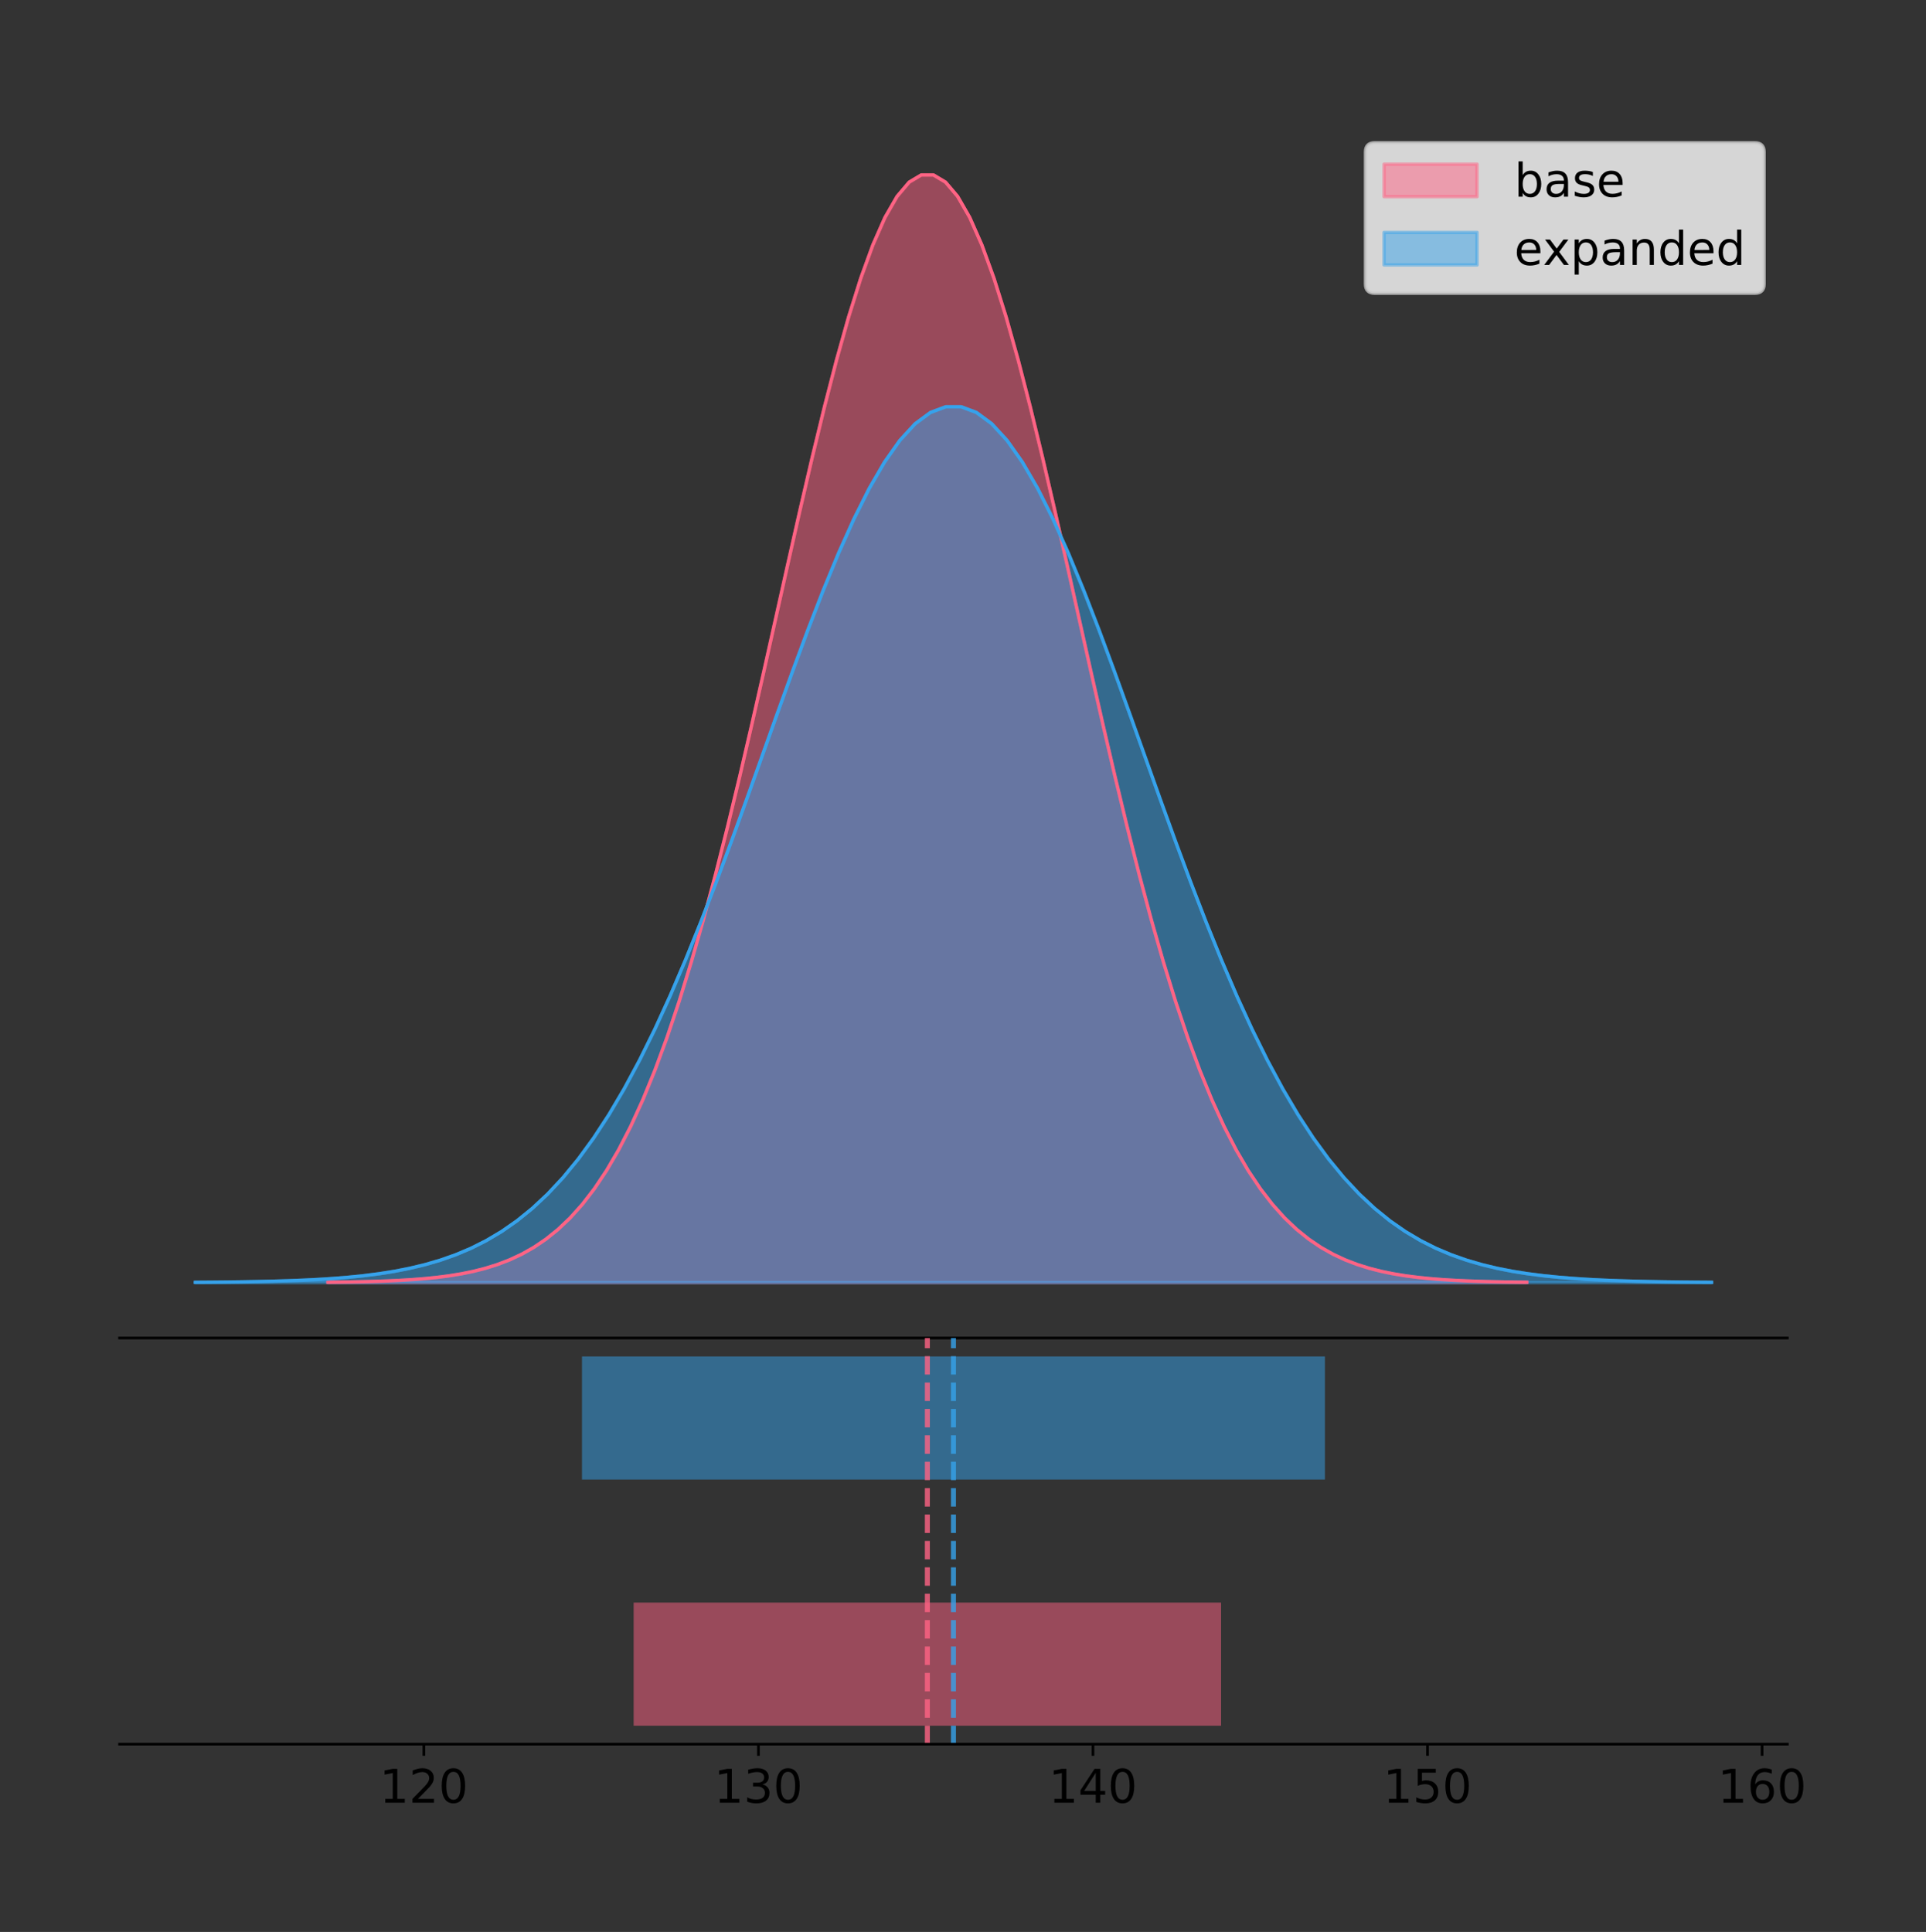 <?xml version="1.0" encoding="utf-8" standalone="no"?>
<!DOCTYPE svg PUBLIC "-//W3C//DTD SVG 1.1//EN"
  "http://www.w3.org/Graphics/SVG/1.1/DTD/svg11.dtd">
<!-- Created with matplotlib (https://matplotlib.org/) -->
<svg height="581.789pt" version="1.1" viewBox="0 0 579.952 581.789" width="579.952pt" xmlns="http://www.w3.org/2000/svg" xmlns:xlink="http://www.w3.org/1999/xlink">
 <rect x="0" y="0" width="579.952" height="581.789" fill="#333333" stroke="none"/>
 <defs>
  <style type="text/css">
*{stroke-linecap:butt;stroke-linejoin:round;}
  </style>
 </defs>
 <g id="figure_1">
  <g id="patch_1">
   <path d="M 0 581.789 
L 579.952 581.789 
L 579.952 0 
L 0 0 
z
" style="fill:none;"/>
  </g>
  <g id="axes_1">
   <g id="patch_2">
    <path d="M 36 402.93 
L 538.2 402.93 
L 538.2 36 
L 36 36 
z
" style="fill:none;"/>
   </g>
   <g id="PolyCollection_1">
    <defs>
     <path d="M 98.749 -195.538 
L 98.749 -195.65 
L 102.395 -195.692 
L 106.041 -195.749 
L 109.688 -195.825 
L 113.334 -195.925 
L 116.98 -196.058 
L 120.627 -196.23 
L 124.273 -196.455 
L 127.92 -196.744 
L 131.566 -197.115 
L 135.212 -197.585 
L 138.859 -198.179 
L 142.505 -198.923 
L 146.152 -199.848 
L 149.798 -200.99 
L 153.444 -202.39 
L 157.091 -204.093 
L 160.737 -206.151 
L 164.383 -208.617 
L 168.03 -211.552 
L 171.676 -215.017 
L 175.323 -219.078 
L 178.969 -223.801 
L 182.615 -229.25 
L 186.262 -235.488 
L 189.908 -242.572 
L 193.554 -250.552 
L 197.201 -259.468 
L 200.847 -269.344 
L 204.494 -280.192 
L 208.14 -292.002 
L 211.786 -304.744 
L 215.433 -318.365 
L 219.079 -332.786 
L 222.725 -347.901 
L 226.372 -363.58 
L 230.018 -379.667 
L 233.665 -395.98 
L 237.311 -412.318 
L 240.957 -428.462 
L 244.604 -444.18 
L 248.25 -459.23 
L 251.896 -473.372 
L 255.543 -486.366 
L 259.189 -497.987 
L 262.836 -508.025 
L 266.482 -516.294 
L 270.128 -522.64 
L 273.775 -526.94 
L 277.421 -529.111 
L 281.068 -529.111 
L 284.714 -526.94 
L 288.36 -522.64 
L 292.007 -516.294 
L 295.653 -508.025 
L 299.299 -497.987 
L 302.946 -486.366 
L 306.592 -473.372 
L 310.239 -459.23 
L 313.885 -444.18 
L 317.531 -428.462 
L 321.178 -412.318 
L 324.824 -395.98 
L 328.47 -379.667 
L 332.117 -363.58 
L 335.763 -347.901 
L 339.41 -332.786 
L 343.056 -318.365 
L 346.702 -304.744 
L 350.349 -292.002 
L 353.995 -280.192 
L 357.641 -269.344 
L 361.288 -259.468 
L 364.934 -250.552 
L 368.581 -242.572 
L 372.227 -235.488 
L 375.873 -229.25 
L 379.52 -223.801 
L 383.166 -219.078 
L 386.812 -215.017 
L 390.459 -211.552 
L 394.105 -208.617 
L 397.752 -206.151 
L 401.398 -204.093 
L 405.044 -202.39 
L 408.691 -200.99 
L 412.337 -199.848 
L 415.984 -198.923 
L 419.63 -198.179 
L 423.276 -197.585 
L 426.923 -197.115 
L 430.569 -196.744 
L 434.215 -196.455 
L 437.862 -196.23 
L 441.508 -196.058 
L 445.155 -195.925 
L 448.801 -195.825 
L 452.447 -195.749 
L 456.094 -195.692 
L 459.74 -195.65 
L 459.74 -195.538 
L 459.74 -195.538 
L 456.094 -195.538 
L 452.447 -195.538 
L 448.801 -195.538 
L 445.155 -195.538 
L 441.508 -195.538 
L 437.862 -195.538 
L 434.215 -195.538 
L 430.569 -195.538 
L 426.923 -195.538 
L 423.276 -195.538 
L 419.63 -195.538 
L 415.984 -195.538 
L 412.337 -195.538 
L 408.691 -195.538 
L 405.044 -195.538 
L 401.398 -195.538 
L 397.752 -195.538 
L 394.105 -195.538 
L 390.459 -195.538 
L 386.812 -195.538 
L 383.166 -195.538 
L 379.52 -195.538 
L 375.873 -195.538 
L 372.227 -195.538 
L 368.581 -195.538 
L 364.934 -195.538 
L 361.288 -195.538 
L 357.641 -195.538 
L 353.995 -195.538 
L 350.349 -195.538 
L 346.702 -195.538 
L 343.056 -195.538 
L 339.41 -195.538 
L 335.763 -195.538 
L 332.117 -195.538 
L 328.47 -195.538 
L 324.824 -195.538 
L 321.178 -195.538 
L 317.531 -195.538 
L 313.885 -195.538 
L 310.239 -195.538 
L 306.592 -195.538 
L 302.946 -195.538 
L 299.299 -195.538 
L 295.653 -195.538 
L 292.007 -195.538 
L 288.36 -195.538 
L 284.714 -195.538 
L 281.068 -195.538 
L 277.421 -195.538 
L 273.775 -195.538 
L 270.128 -195.538 
L 266.482 -195.538 
L 262.836 -195.538 
L 259.189 -195.538 
L 255.543 -195.538 
L 251.896 -195.538 
L 248.25 -195.538 
L 244.604 -195.538 
L 240.957 -195.538 
L 237.311 -195.538 
L 233.665 -195.538 
L 230.018 -195.538 
L 226.372 -195.538 
L 222.725 -195.538 
L 219.079 -195.538 
L 215.433 -195.538 
L 211.786 -195.538 
L 208.14 -195.538 
L 204.494 -195.538 
L 200.847 -195.538 
L 197.201 -195.538 
L 193.554 -195.538 
L 189.908 -195.538 
L 186.262 -195.538 
L 182.615 -195.538 
L 178.969 -195.538 
L 175.323 -195.538 
L 171.676 -195.538 
L 168.03 -195.538 
L 164.383 -195.538 
L 160.737 -195.538 
L 157.091 -195.538 
L 153.444 -195.538 
L 149.798 -195.538 
L 146.152 -195.538 
L 142.505 -195.538 
L 138.859 -195.538 
L 135.212 -195.538 
L 131.566 -195.538 
L 127.92 -195.538 
L 124.273 -195.538 
L 120.627 -195.538 
L 116.98 -195.538 
L 113.334 -195.538 
L 109.688 -195.538 
L 106.041 -195.538 
L 102.395 -195.538 
L 98.749 -195.538 
z
" id="m6b0690f8c4" style="stroke:#ff6384;stroke-opacity:0.5;"/>
    </defs>
    <g clip-path="url(#pbd7a732a95)">
     <use style="fill:#ff6384;fill-opacity:0.5;stroke:#ff6384;stroke-opacity:0.5;" x="0" xlink:href="#m6b0690f8c4" y="581.789"/>
    </g>
   </g>
   <g id="PolyCollection_2">
    <defs>
     <path d="M 58.827 -195.538 
L 58.827 -195.627 
L 63.439 -195.66 
L 68.05 -195.705 
L 72.662 -195.765 
L 77.274 -195.844 
L 81.885 -195.949 
L 86.497 -196.086 
L 91.108 -196.263 
L 95.72 -196.492 
L 100.331 -196.785 
L 104.943 -197.157 
L 109.555 -197.626 
L 114.166 -198.214 
L 118.778 -198.946 
L 123.389 -199.849 
L 128.001 -200.956 
L 132.612 -202.303 
L 137.224 -203.929 
L 141.836 -205.88 
L 146.447 -208.2 
L 151.059 -210.94 
L 155.67 -214.151 
L 160.282 -217.885 
L 164.893 -222.194 
L 169.505 -227.127 
L 174.117 -232.728 
L 178.728 -239.038 
L 183.34 -246.087 
L 187.951 -253.897 
L 192.563 -262.474 
L 197.174 -271.812 
L 201.786 -281.888 
L 206.398 -292.658 
L 211.009 -304.06 
L 215.621 -316.012 
L 220.232 -328.41 
L 224.844 -341.129 
L 229.455 -354.028 
L 234.067 -366.947 
L 238.679 -379.712 
L 243.29 -392.14 
L 247.902 -404.04 
L 252.513 -415.222 
L 257.125 -425.496 
L 261.736 -434.685 
L 266.348 -442.622 
L 270.96 -449.161 
L 275.571 -454.178 
L 280.183 -457.578 
L 284.794 -459.295 
L 289.406 -459.295 
L 294.017 -457.578 
L 298.629 -454.178 
L 303.24 -449.161 
L 307.852 -442.622 
L 312.464 -434.685 
L 317.075 -425.496 
L 321.687 -415.222 
L 326.298 -404.04 
L 330.91 -392.14 
L 335.521 -379.712 
L 340.133 -366.947 
L 344.745 -354.028 
L 349.356 -341.129 
L 353.968 -328.41 
L 358.579 -316.012 
L 363.191 -304.06 
L 367.802 -292.658 
L 372.414 -281.888 
L 377.026 -271.812 
L 381.637 -262.474 
L 386.249 -253.897 
L 390.86 -246.087 
L 395.472 -239.038 
L 400.083 -232.728 
L 404.695 -227.127 
L 409.307 -222.194 
L 413.918 -217.885 
L 418.53 -214.151 
L 423.141 -210.94 
L 427.753 -208.2 
L 432.364 -205.88 
L 436.976 -203.929 
L 441.588 -202.303 
L 446.199 -200.956 
L 450.811 -199.849 
L 455.422 -198.946 
L 460.034 -198.214 
L 464.645 -197.626 
L 469.257 -197.157 
L 473.869 -196.785 
L 478.48 -196.492 
L 483.092 -196.263 
L 487.703 -196.086 
L 492.315 -195.949 
L 496.926 -195.844 
L 501.538 -195.765 
L 506.15 -195.705 
L 510.761 -195.66 
L 515.373 -195.627 
L 515.373 -195.538 
L 515.373 -195.538 
L 510.761 -195.538 
L 506.15 -195.538 
L 501.538 -195.538 
L 496.926 -195.538 
L 492.315 -195.538 
L 487.703 -195.538 
L 483.092 -195.538 
L 478.48 -195.538 
L 473.869 -195.538 
L 469.257 -195.538 
L 464.645 -195.538 
L 460.034 -195.538 
L 455.422 -195.538 
L 450.811 -195.538 
L 446.199 -195.538 
L 441.588 -195.538 
L 436.976 -195.538 
L 432.364 -195.538 
L 427.753 -195.538 
L 423.141 -195.538 
L 418.53 -195.538 
L 413.918 -195.538 
L 409.307 -195.538 
L 404.695 -195.538 
L 400.083 -195.538 
L 395.472 -195.538 
L 390.86 -195.538 
L 386.249 -195.538 
L 381.637 -195.538 
L 377.026 -195.538 
L 372.414 -195.538 
L 367.802 -195.538 
L 363.191 -195.538 
L 358.579 -195.538 
L 353.968 -195.538 
L 349.356 -195.538 
L 344.745 -195.538 
L 340.133 -195.538 
L 335.521 -195.538 
L 330.91 -195.538 
L 326.298 -195.538 
L 321.687 -195.538 
L 317.075 -195.538 
L 312.464 -195.538 
L 307.852 -195.538 
L 303.24 -195.538 
L 298.629 -195.538 
L 294.017 -195.538 
L 289.406 -195.538 
L 284.794 -195.538 
L 280.183 -195.538 
L 275.571 -195.538 
L 270.96 -195.538 
L 266.348 -195.538 
L 261.736 -195.538 
L 257.125 -195.538 
L 252.513 -195.538 
L 247.902 -195.538 
L 243.29 -195.538 
L 238.679 -195.538 
L 234.067 -195.538 
L 229.455 -195.538 
L 224.844 -195.538 
L 220.232 -195.538 
L 215.621 -195.538 
L 211.009 -195.538 
L 206.398 -195.538 
L 201.786 -195.538 
L 197.174 -195.538 
L 192.563 -195.538 
L 187.951 -195.538 
L 183.34 -195.538 
L 178.728 -195.538 
L 174.117 -195.538 
L 169.505 -195.538 
L 164.893 -195.538 
L 160.282 -195.538 
L 155.67 -195.538 
L 151.059 -195.538 
L 146.447 -195.538 
L 141.836 -195.538 
L 137.224 -195.538 
L 132.612 -195.538 
L 128.001 -195.538 
L 123.389 -195.538 
L 118.778 -195.538 
L 114.166 -195.538 
L 109.555 -195.538 
L 104.943 -195.538 
L 100.331 -195.538 
L 95.72 -195.538 
L 91.108 -195.538 
L 86.497 -195.538 
L 81.885 -195.538 
L 77.274 -195.538 
L 72.662 -195.538 
L 68.05 -195.538 
L 63.439 -195.538 
L 58.827 -195.538 
z
" id="m960459ec08" style="stroke:#36a2eb;stroke-opacity:0.5;"/>
    </defs>
    <g clip-path="url(#pbd7a732a95)">
     <use style="fill:#36a2eb;fill-opacity:0.5;stroke:#36a2eb;stroke-opacity:0.5;" x="0" xlink:href="#m960459ec08" y="581.789"/>
    </g>
   </g>
   <g id="line2d_1">
    <path clip-path="url(#pbd7a732a95)" d="M 98.749 386.139 
L 102.395 386.097 
L 106.041 386.04 
L 109.688 385.965 
L 113.334 385.864 
L 116.98 385.732 
L 120.627 385.559 
L 124.273 385.334 
L 127.92 385.045 
L 131.566 384.675 
L 135.212 384.204 
L 138.859 383.61 
L 142.505 382.867 
L 146.152 381.941 
L 149.798 380.799 
L 153.444 379.399 
L 157.091 377.696 
L 160.737 375.639 
L 164.383 373.172 
L 168.03 370.238 
L 171.676 366.772 
L 175.323 362.711 
L 178.969 357.989 
L 182.615 352.539 
L 186.262 346.301 
L 189.908 339.217 
L 193.554 331.237 
L 197.201 322.322 
L 200.847 312.445 
L 204.494 301.597 
L 208.14 289.787 
L 211.786 277.045 
L 215.433 263.424 
L 219.079 249.004 
L 222.725 233.888 
L 226.372 218.209 
L 230.018 202.123 
L 233.665 185.809 
L 237.311 169.471 
L 240.957 153.327 
L 244.604 137.61 
L 248.25 122.559 
L 251.896 108.418 
L 255.543 95.423 
L 259.189 83.803 
L 262.836 73.765 
L 266.482 65.495 
L 270.128 59.15 
L 273.775 54.85 
L 277.421 52.679 
L 281.068 52.679 
L 284.714 54.85 
L 288.36 59.15 
L 292.007 65.495 
L 295.653 73.765 
L 299.299 83.803 
L 302.946 95.423 
L 306.592 108.418 
L 310.239 122.559 
L 313.885 137.61 
L 317.531 153.327 
L 321.178 169.471 
L 324.824 185.809 
L 328.47 202.123 
L 332.117 218.209 
L 335.763 233.888 
L 339.41 249.004 
L 343.056 263.424 
L 346.702 277.045 
L 350.349 289.787 
L 353.995 301.597 
L 357.641 312.445 
L 361.288 322.322 
L 364.934 331.237 
L 368.581 339.217 
L 372.227 346.301 
L 375.873 352.539 
L 379.52 357.989 
L 383.166 362.711 
L 386.812 366.772 
L 390.459 370.238 
L 394.105 373.172 
L 397.752 375.639 
L 401.398 377.696 
L 405.044 379.399 
L 408.691 380.799 
L 412.337 381.941 
L 415.984 382.867 
L 419.63 383.61 
L 423.276 384.204 
L 426.923 384.675 
L 430.569 385.045 
L 434.215 385.334 
L 437.862 385.559 
L 441.508 385.732 
L 445.155 385.864 
L 448.801 385.965 
L 452.447 386.04 
L 456.094 386.097 
L 459.74 386.139 
" style="fill:none;stroke:#ff6384;stroke-linecap:square;"/>
   </g>
   <g id="line2d_2">
    <path clip-path="url(#pbd7a732a95)" d="M 58.827 386.163 
L 63.439 386.129 
L 68.05 386.085 
L 72.662 386.025 
L 77.274 385.945 
L 81.885 385.841 
L 86.497 385.704 
L 91.108 385.526 
L 95.72 385.298 
L 100.331 385.005 
L 104.943 384.633 
L 109.555 384.163 
L 114.166 383.575 
L 118.778 382.844 
L 123.389 381.94 
L 128.001 380.833 
L 132.612 379.487 
L 137.224 377.86 
L 141.836 375.91 
L 146.447 373.589 
L 151.059 370.849 
L 155.67 367.638 
L 160.282 363.904 
L 164.893 359.595 
L 169.505 354.663 
L 174.117 349.061 
L 178.728 342.751 
L 183.34 335.702 
L 187.951 327.893 
L 192.563 319.315 
L 197.174 309.977 
L 201.786 299.902 
L 206.398 289.132 
L 211.009 277.729 
L 215.621 265.777 
L 220.232 253.38 
L 224.844 240.66 
L 229.455 227.761 
L 234.067 214.843 
L 238.679 202.078 
L 243.29 189.65 
L 247.902 177.749 
L 252.513 166.568 
L 257.125 156.293 
L 261.736 147.105 
L 266.348 139.168 
L 270.96 132.629 
L 275.571 127.611 
L 280.183 124.211 
L 284.794 122.495 
L 289.406 122.495 
L 294.017 124.211 
L 298.629 127.611 
L 303.24 132.629 
L 307.852 139.168 
L 312.464 147.105 
L 317.075 156.293 
L 321.687 166.568 
L 326.298 177.749 
L 330.91 189.65 
L 335.521 202.078 
L 340.133 214.843 
L 344.745 227.761 
L 349.356 240.66 
L 353.968 253.38 
L 358.579 265.777 
L 363.191 277.729 
L 367.802 289.132 
L 372.414 299.902 
L 377.026 309.977 
L 381.637 319.315 
L 386.249 327.893 
L 390.86 335.702 
L 395.472 342.751 
L 400.083 349.061 
L 404.695 354.663 
L 409.307 359.595 
L 413.918 363.904 
L 418.53 367.638 
L 423.141 370.849 
L 427.753 373.589 
L 432.364 375.91 
L 436.976 377.86 
L 441.588 379.487 
L 446.199 380.833 
L 450.811 381.94 
L 455.422 382.844 
L 460.034 383.575 
L 464.645 384.163 
L 469.257 384.633 
L 473.869 385.005 
L 478.48 385.298 
L 483.092 385.526 
L 487.703 385.704 
L 492.315 385.841 
L 496.926 385.945 
L 501.538 386.025 
L 506.15 386.085 
L 510.761 386.129 
L 515.373 386.163 
" style="fill:none;stroke:#36a2eb;stroke-linecap:square;"/>
   </g>
   <g id="patch_3">
    <path d="M 36 402.93 
L 538.2 402.93 
" style="fill:none;stroke:#000000;stroke-linecap:square;stroke-linejoin:miter;stroke-width:0.8;"/>
   </g>
   <g id="legend_1">
    <g id="patch_4">
     <path d="M 413.972 88.299 
L 528.4 88.299 
Q 531.2 88.299 531.2 85.499 
L 531.2 45.8 
Q 531.2 43 528.4 43 
L 413.972 43 
Q 411.172 43 411.172 45.8 
L 411.172 85.499 
Q 411.172 88.299 413.972 88.299 
z
" style="fill:#ffffff;opacity:0.8;stroke:#cccccc;stroke-linejoin:miter;"/>
    </g>
    <g id="patch_5">
     <path d="M 416.772 59.238 
L 444.772 59.238 
L 444.772 49.438 
L 416.772 49.438 
z
" style="fill:#ff6384;opacity:0.5;stroke:#ff6384;stroke-linejoin:miter;"/>
    </g>
    <g id="text_1">
     <!-- base -->
     <defs>
      <path d="M 48.688 27.297 
Q 48.688 37.203 44.609 42.844 
Q 40.531 48.484 33.406 48.484 
Q 26.266 48.484 22.188 42.844 
Q 18.109 37.203 18.109 27.297 
Q 18.109 17.391 22.188 11.75 
Q 26.266 6.109 33.406 6.109 
Q 40.531 6.109 44.609 11.75 
Q 48.688 17.391 48.688 27.297 
z
M 18.109 46.391 
Q 20.953 51.266 25.266 53.625 
Q 29.594 56 35.594 56 
Q 45.562 56 51.781 48.094 
Q 58.016 40.188 58.016 27.297 
Q 58.016 14.406 51.781 6.484 
Q 45.562 -1.422 35.594 -1.422 
Q 29.594 -1.422 25.266 0.953 
Q 20.953 3.328 18.109 8.203 
L 18.109 0 
L 9.078 0 
L 9.078 75.984 
L 18.109 75.984 
z
" id="DejaVuSans-98"/>
      <path d="M 34.281 27.484 
Q 23.391 27.484 19.188 25 
Q 14.984 22.516 14.984 16.5 
Q 14.984 11.719 18.141 8.906 
Q 21.297 6.109 26.703 6.109 
Q 34.188 6.109 38.703 11.406 
Q 43.219 16.703 43.219 25.484 
L 43.219 27.484 
z
M 52.203 31.203 
L 52.203 0 
L 43.219 0 
L 43.219 8.297 
Q 40.141 3.328 35.547 0.953 
Q 30.953 -1.422 24.312 -1.422 
Q 15.922 -1.422 10.953 3.297 
Q 6 8.016 6 15.922 
Q 6 25.141 12.172 29.828 
Q 18.359 34.516 30.609 34.516 
L 43.219 34.516 
L 43.219 35.406 
Q 43.219 41.609 39.141 45 
Q 35.062 48.391 27.688 48.391 
Q 23 48.391 18.547 47.266 
Q 14.109 46.141 10.016 43.891 
L 10.016 52.203 
Q 14.938 54.109 19.578 55.047 
Q 24.219 56 28.609 56 
Q 40.484 56 46.344 49.844 
Q 52.203 43.703 52.203 31.203 
z
" id="DejaVuSans-97"/>
      <path d="M 44.281 53.078 
L 44.281 44.578 
Q 40.484 46.531 36.375 47.5 
Q 32.281 48.484 27.875 48.484 
Q 21.188 48.484 17.844 46.438 
Q 14.5 44.391 14.5 40.281 
Q 14.5 37.156 16.891 35.375 
Q 19.281 33.594 26.516 31.984 
L 29.594 31.297 
Q 39.156 29.25 43.188 25.516 
Q 47.219 21.781 47.219 15.094 
Q 47.219 7.469 41.188 3.016 
Q 35.156 -1.422 24.609 -1.422 
Q 20.219 -1.422 15.453 -0.562 
Q 10.688 0.297 5.422 2 
L 5.422 11.281 
Q 10.406 8.688 15.234 7.391 
Q 20.062 6.109 24.812 6.109 
Q 31.156 6.109 34.562 8.281 
Q 37.984 10.453 37.984 14.406 
Q 37.984 18.062 35.516 20.016 
Q 33.062 21.969 24.703 23.781 
L 21.578 24.516 
Q 13.234 26.266 9.516 29.906 
Q 5.812 33.547 5.812 39.891 
Q 5.812 47.609 11.281 51.797 
Q 16.75 56 26.812 56 
Q 31.781 56 36.172 55.266 
Q 40.578 54.547 44.281 53.078 
z
" id="DejaVuSans-115"/>
      <path d="M 56.203 29.594 
L 56.203 25.203 
L 14.891 25.203 
Q 15.484 15.922 20.484 11.062 
Q 25.484 6.203 34.422 6.203 
Q 39.594 6.203 44.453 7.469 
Q 49.312 8.734 54.109 11.281 
L 54.109 2.781 
Q 49.266 0.734 44.188 -0.344 
Q 39.109 -1.422 33.891 -1.422 
Q 20.797 -1.422 13.156 6.188 
Q 5.516 13.812 5.516 26.812 
Q 5.516 40.234 12.766 48.109 
Q 20.016 56 32.328 56 
Q 43.359 56 49.781 48.891 
Q 56.203 41.797 56.203 29.594 
z
M 47.219 32.234 
Q 47.125 39.594 43.094 43.984 
Q 39.062 48.391 32.422 48.391 
Q 24.906 48.391 20.391 44.141 
Q 15.875 39.891 15.188 32.172 
z
" id="DejaVuSans-101"/>
     </defs>
     <g transform="translate(455.972 59.238)scale(0.14 -0.14)">
      <use xlink:href="#DejaVuSans-98"/>
      <use x="63.477" xlink:href="#DejaVuSans-97"/>
      <use x="124.756" xlink:href="#DejaVuSans-115"/>
      <use x="176.855" xlink:href="#DejaVuSans-101"/>
     </g>
    </g>
    <g id="patch_6">
     <path d="M 416.772 79.787 
L 444.772 79.787 
L 444.772 69.987 
L 416.772 69.987 
z
" style="fill:#36a2eb;opacity:0.5;stroke:#36a2eb;stroke-linejoin:miter;"/>
    </g>
    <g id="text_2">
     <!-- expanded -->
     <defs>
      <path d="M 54.891 54.688 
L 35.109 28.078 
L 55.906 0 
L 45.312 0 
L 29.391 21.484 
L 13.484 0 
L 2.875 0 
L 24.125 28.609 
L 4.688 54.688 
L 15.281 54.688 
L 29.781 35.203 
L 44.281 54.688 
z
" id="DejaVuSans-120"/>
      <path d="M 18.109 8.203 
L 18.109 -20.797 
L 9.078 -20.797 
L 9.078 54.688 
L 18.109 54.688 
L 18.109 46.391 
Q 20.953 51.266 25.266 53.625 
Q 29.594 56 35.594 56 
Q 45.562 56 51.781 48.094 
Q 58.016 40.188 58.016 27.297 
Q 58.016 14.406 51.781 6.484 
Q 45.562 -1.422 35.594 -1.422 
Q 29.594 -1.422 25.266 0.953 
Q 20.953 3.328 18.109 8.203 
z
M 48.688 27.297 
Q 48.688 37.203 44.609 42.844 
Q 40.531 48.484 33.406 48.484 
Q 26.266 48.484 22.188 42.844 
Q 18.109 37.203 18.109 27.297 
Q 18.109 17.391 22.188 11.75 
Q 26.266 6.109 33.406 6.109 
Q 40.531 6.109 44.609 11.75 
Q 48.688 17.391 48.688 27.297 
z
" id="DejaVuSans-112"/>
      <path d="M 54.891 33.016 
L 54.891 0 
L 45.906 0 
L 45.906 32.719 
Q 45.906 40.484 42.875 44.328 
Q 39.844 48.188 33.797 48.188 
Q 26.516 48.188 22.312 43.547 
Q 18.109 38.922 18.109 30.906 
L 18.109 0 
L 9.078 0 
L 9.078 54.688 
L 18.109 54.688 
L 18.109 46.188 
Q 21.344 51.125 25.703 53.562 
Q 30.078 56 35.797 56 
Q 45.219 56 50.047 50.172 
Q 54.891 44.344 54.891 33.016 
z
" id="DejaVuSans-110"/>
      <path d="M 45.406 46.391 
L 45.406 75.984 
L 54.391 75.984 
L 54.391 0 
L 45.406 0 
L 45.406 8.203 
Q 42.578 3.328 38.25 0.953 
Q 33.938 -1.422 27.875 -1.422 
Q 17.969 -1.422 11.734 6.484 
Q 5.516 14.406 5.516 27.297 
Q 5.516 40.188 11.734 48.094 
Q 17.969 56 27.875 56 
Q 33.938 56 38.25 53.625 
Q 42.578 51.266 45.406 46.391 
z
M 14.797 27.297 
Q 14.797 17.391 18.875 11.75 
Q 22.953 6.109 30.078 6.109 
Q 37.203 6.109 41.297 11.75 
Q 45.406 17.391 45.406 27.297 
Q 45.406 37.203 41.297 42.844 
Q 37.203 48.484 30.078 48.484 
Q 22.953 48.484 18.875 42.844 
Q 14.797 37.203 14.797 27.297 
z
" id="DejaVuSans-100"/>
     </defs>
     <g transform="translate(455.972 79.787)scale(0.14 -0.14)">
      <use xlink:href="#DejaVuSans-101"/>
      <use x="61.508" xlink:href="#DejaVuSans-120"/>
      <use x="120.688" xlink:href="#DejaVuSans-112"/>
      <use x="184.164" xlink:href="#DejaVuSans-97"/>
      <use x="245.443" xlink:href="#DejaVuSans-110"/>
      <use x="308.822" xlink:href="#DejaVuSans-100"/>
      <use x="372.299" xlink:href="#DejaVuSans-101"/>
      <use x="433.822" xlink:href="#DejaVuSans-100"/>
     </g>
    </g>
   </g>
  </g>
  <g id="axes_2">
   <g id="patch_7">
    <path d="M 36 525.24 
L 538.2 525.24 
L 538.2 402.93 
L 36 402.93 
z
" style="fill:none;"/>
   </g>
   <g id="patch_8">
    <path clip-path="url(#p8e76db65c6)" d="M 190.801 519.68 
L 367.687 519.68 
L 367.687 482.617 
L 190.801 482.617 
z
" style="fill:#ff6384;opacity:0.5;"/>
   </g>
   <g id="patch_9">
    <path clip-path="url(#p8e76db65c6)" d="M 175.246 445.553 
L 398.954 445.553 
L 398.954 408.49 
L 175.246 408.49 
z
" style="fill:#36a2eb;opacity:0.5;"/>
   </g>
   <g id="matplotlib.axis_1">
    <g id="xtick_1">
     <g id="line2d_3">
      <defs>
       <path d="M 0 0 
L 0 3.5 
" id="m3f04925378" style="stroke:#000000;stroke-width:0.8;"/>
      </defs>
      <g>
       <use style="stroke:#000000;stroke-width:0.8;" x="127.632" xlink:href="#m3f04925378" y="525.24"/>
      </g>
     </g>
     <g id="text_3">
      <!-- 120 -->
      <defs>
       <path d="M 12.406 8.297 
L 28.516 8.297 
L 28.516 63.922 
L 10.984 60.406 
L 10.984 69.391 
L 28.422 72.906 
L 38.281 72.906 
L 38.281 8.297 
L 54.391 8.297 
L 54.391 0 
L 12.406 0 
z
" id="DejaVuSans-49"/>
       <path d="M 19.188 8.297 
L 53.609 8.297 
L 53.609 0 
L 7.328 0 
L 7.328 8.297 
Q 12.938 14.109 22.625 23.891 
Q 32.328 33.688 34.812 36.531 
Q 39.547 41.844 41.422 45.531 
Q 43.312 49.219 43.312 52.781 
Q 43.312 58.594 39.234 62.25 
Q 35.156 65.922 28.609 65.922 
Q 23.969 65.922 18.812 64.312 
Q 13.672 62.703 7.812 59.422 
L 7.812 69.391 
Q 13.766 71.781 18.938 73 
Q 24.125 74.219 28.422 74.219 
Q 39.75 74.219 46.484 68.547 
Q 53.219 62.891 53.219 53.422 
Q 53.219 48.922 51.531 44.891 
Q 49.859 40.875 45.406 35.406 
Q 44.188 33.984 37.641 27.219 
Q 31.109 20.453 19.188 8.297 
z
" id="DejaVuSans-50"/>
       <path d="M 31.781 66.406 
Q 24.172 66.406 20.328 58.906 
Q 16.5 51.422 16.5 36.375 
Q 16.5 21.391 20.328 13.891 
Q 24.172 6.391 31.781 6.391 
Q 39.453 6.391 43.281 13.891 
Q 47.125 21.391 47.125 36.375 
Q 47.125 51.422 43.281 58.906 
Q 39.453 66.406 31.781 66.406 
z
M 31.781 74.219 
Q 44.047 74.219 50.516 64.516 
Q 56.984 54.828 56.984 36.375 
Q 56.984 17.969 50.516 8.266 
Q 44.047 -1.422 31.781 -1.422 
Q 19.531 -1.422 13.062 8.266 
Q 6.594 17.969 6.594 36.375 
Q 6.594 54.828 13.062 64.516 
Q 19.531 74.219 31.781 74.219 
z
" id="DejaVuSans-48"/>
      </defs>
      <g transform="translate(114.271 542.878)scale(0.14 -0.14)">
       <use xlink:href="#DejaVuSans-49"/>
       <use x="63.623" xlink:href="#DejaVuSans-50"/>
       <use x="127.246" xlink:href="#DejaVuSans-48"/>
      </g>
     </g>
    </g>
    <g id="xtick_2">
     <g id="line2d_4">
      <g>
       <use style="stroke:#000000;stroke-width:0.8;" x="228.372" xlink:href="#m3f04925378" y="525.24"/>
      </g>
     </g>
     <g id="text_4">
      <!-- 130 -->
      <defs>
       <path d="M 40.578 39.312 
Q 47.656 37.797 51.625 33 
Q 55.609 28.219 55.609 21.188 
Q 55.609 10.406 48.188 4.484 
Q 40.766 -1.422 27.094 -1.422 
Q 22.516 -1.422 17.656 -0.516 
Q 12.797 0.391 7.625 2.203 
L 7.625 11.719 
Q 11.719 9.328 16.594 8.109 
Q 21.484 6.891 26.812 6.891 
Q 36.078 6.891 40.938 10.547 
Q 45.797 14.203 45.797 21.188 
Q 45.797 27.641 41.281 31.266 
Q 36.766 34.906 28.719 34.906 
L 20.219 34.906 
L 20.219 43.016 
L 29.109 43.016 
Q 36.375 43.016 40.234 45.922 
Q 44.094 48.828 44.094 54.297 
Q 44.094 59.906 40.109 62.906 
Q 36.141 65.922 28.719 65.922 
Q 24.656 65.922 20.016 65.031 
Q 15.375 64.156 9.812 62.312 
L 9.812 71.094 
Q 15.438 72.656 20.344 73.438 
Q 25.25 74.219 29.594 74.219 
Q 40.828 74.219 47.359 69.109 
Q 53.906 64.016 53.906 55.328 
Q 53.906 49.266 50.438 45.094 
Q 46.969 40.922 40.578 39.312 
z
" id="DejaVuSans-51"/>
      </defs>
      <g transform="translate(215.011 542.878)scale(0.14 -0.14)">
       <use xlink:href="#DejaVuSans-49"/>
       <use x="63.623" xlink:href="#DejaVuSans-51"/>
       <use x="127.246" xlink:href="#DejaVuSans-48"/>
      </g>
     </g>
    </g>
    <g id="xtick_3">
     <g id="line2d_5">
      <g>
       <use style="stroke:#000000;stroke-width:0.8;" x="329.111" xlink:href="#m3f04925378" y="525.24"/>
      </g>
     </g>
     <g id="text_5">
      <!-- 140 -->
      <defs>
       <path d="M 37.797 64.312 
L 12.891 25.391 
L 37.797 25.391 
z
M 35.203 72.906 
L 47.609 72.906 
L 47.609 25.391 
L 58.016 25.391 
L 58.016 17.188 
L 47.609 17.188 
L 47.609 0 
L 37.797 0 
L 37.797 17.188 
L 4.891 17.188 
L 4.891 26.703 
z
" id="DejaVuSans-52"/>
      </defs>
      <g transform="translate(315.75 542.878)scale(0.14 -0.14)">
       <use xlink:href="#DejaVuSans-49"/>
       <use x="63.623" xlink:href="#DejaVuSans-52"/>
       <use x="127.246" xlink:href="#DejaVuSans-48"/>
      </g>
     </g>
    </g>
    <g id="xtick_4">
     <g id="line2d_6">
      <g>
       <use style="stroke:#000000;stroke-width:0.8;" x="429.851" xlink:href="#m3f04925378" y="525.24"/>
      </g>
     </g>
     <g id="text_6">
      <!-- 150 -->
      <defs>
       <path d="M 10.797 72.906 
L 49.516 72.906 
L 49.516 64.594 
L 19.828 64.594 
L 19.828 46.734 
Q 21.969 47.469 24.109 47.828 
Q 26.266 48.188 28.422 48.188 
Q 40.625 48.188 47.75 41.5 
Q 54.891 34.812 54.891 23.391 
Q 54.891 11.625 47.562 5.094 
Q 40.234 -1.422 26.906 -1.422 
Q 22.312 -1.422 17.547 -0.641 
Q 12.797 0.141 7.719 1.703 
L 7.719 11.625 
Q 12.109 9.234 16.797 8.062 
Q 21.484 6.891 26.703 6.891 
Q 35.156 6.891 40.078 11.328 
Q 45.016 15.766 45.016 23.391 
Q 45.016 31 40.078 35.438 
Q 35.156 39.891 26.703 39.891 
Q 22.75 39.891 18.812 39.016 
Q 14.891 38.141 10.797 36.281 
z
" id="DejaVuSans-53"/>
      </defs>
      <g transform="translate(416.49 542.878)scale(0.14 -0.14)">
       <use xlink:href="#DejaVuSans-49"/>
       <use x="63.623" xlink:href="#DejaVuSans-53"/>
       <use x="127.246" xlink:href="#DejaVuSans-48"/>
      </g>
     </g>
    </g>
    <g id="xtick_5">
     <g id="line2d_7">
      <g>
       <use style="stroke:#000000;stroke-width:0.8;" x="530.591" xlink:href="#m3f04925378" y="525.24"/>
      </g>
     </g>
     <g id="text_7">
      <!-- 160 -->
      <defs>
       <path d="M 33.016 40.375 
Q 26.375 40.375 22.484 35.828 
Q 18.609 31.297 18.609 23.391 
Q 18.609 15.531 22.484 10.953 
Q 26.375 6.391 33.016 6.391 
Q 39.656 6.391 43.531 10.953 
Q 47.406 15.531 47.406 23.391 
Q 47.406 31.297 43.531 35.828 
Q 39.656 40.375 33.016 40.375 
z
M 52.594 71.297 
L 52.594 62.312 
Q 48.875 64.062 45.094 64.984 
Q 41.312 65.922 37.594 65.922 
Q 27.828 65.922 22.672 59.328 
Q 17.531 52.734 16.797 39.406 
Q 19.672 43.656 24.016 45.922 
Q 28.375 48.188 33.594 48.188 
Q 44.578 48.188 50.953 41.516 
Q 57.328 34.859 57.328 23.391 
Q 57.328 12.156 50.688 5.359 
Q 44.047 -1.422 33.016 -1.422 
Q 20.359 -1.422 13.672 8.266 
Q 6.984 17.969 6.984 36.375 
Q 6.984 53.656 15.188 63.938 
Q 23.391 74.219 37.203 74.219 
Q 40.922 74.219 44.703 73.484 
Q 48.484 72.75 52.594 71.297 
z
" id="DejaVuSans-54"/>
      </defs>
      <g transform="translate(517.229 542.878)scale(0.14 -0.14)">
       <use xlink:href="#DejaVuSans-49"/>
       <use x="63.623" xlink:href="#DejaVuSans-54"/>
       <use x="127.246" xlink:href="#DejaVuSans-48"/>
      </g>
     </g>
    </g>
   </g>
   <g id="line2d_8">
    <path clip-path="url(#p8e76db65c6)" d="M 279.244 525.24 
L 279.244 402.93 
" style="fill:none;stroke:#ff6384;stroke-dasharray:5.55,2.4;stroke-dashoffset:0;stroke-opacity:0.8;stroke-width:1.5;"/>
   </g>
   <g id="line2d_9">
    <path clip-path="url(#p8e76db65c6)" d="M 287.1 525.24 
L 287.1 402.93 
" style="fill:none;stroke:#36a2eb;stroke-dasharray:5.55,2.4;stroke-dashoffset:0;stroke-opacity:0.8;stroke-width:1.5;"/>
   </g>
   <g id="patch_10">
    <path d="M 36 525.24 
L 538.2 525.24 
" style="fill:none;stroke:#000000;stroke-linecap:square;stroke-linejoin:miter;stroke-width:0.8;"/>
   </g>
  </g>
 </g>
 <defs>
  <clipPath id="pbd7a732a95">
   <rect height="366.93" width="502.2" x="36" y="36"/>
  </clipPath>
  <clipPath id="p8e76db65c6">
   <rect height="122.31" width="502.2" x="36" y="402.93"/>
  </clipPath>
 </defs>
</svg>
